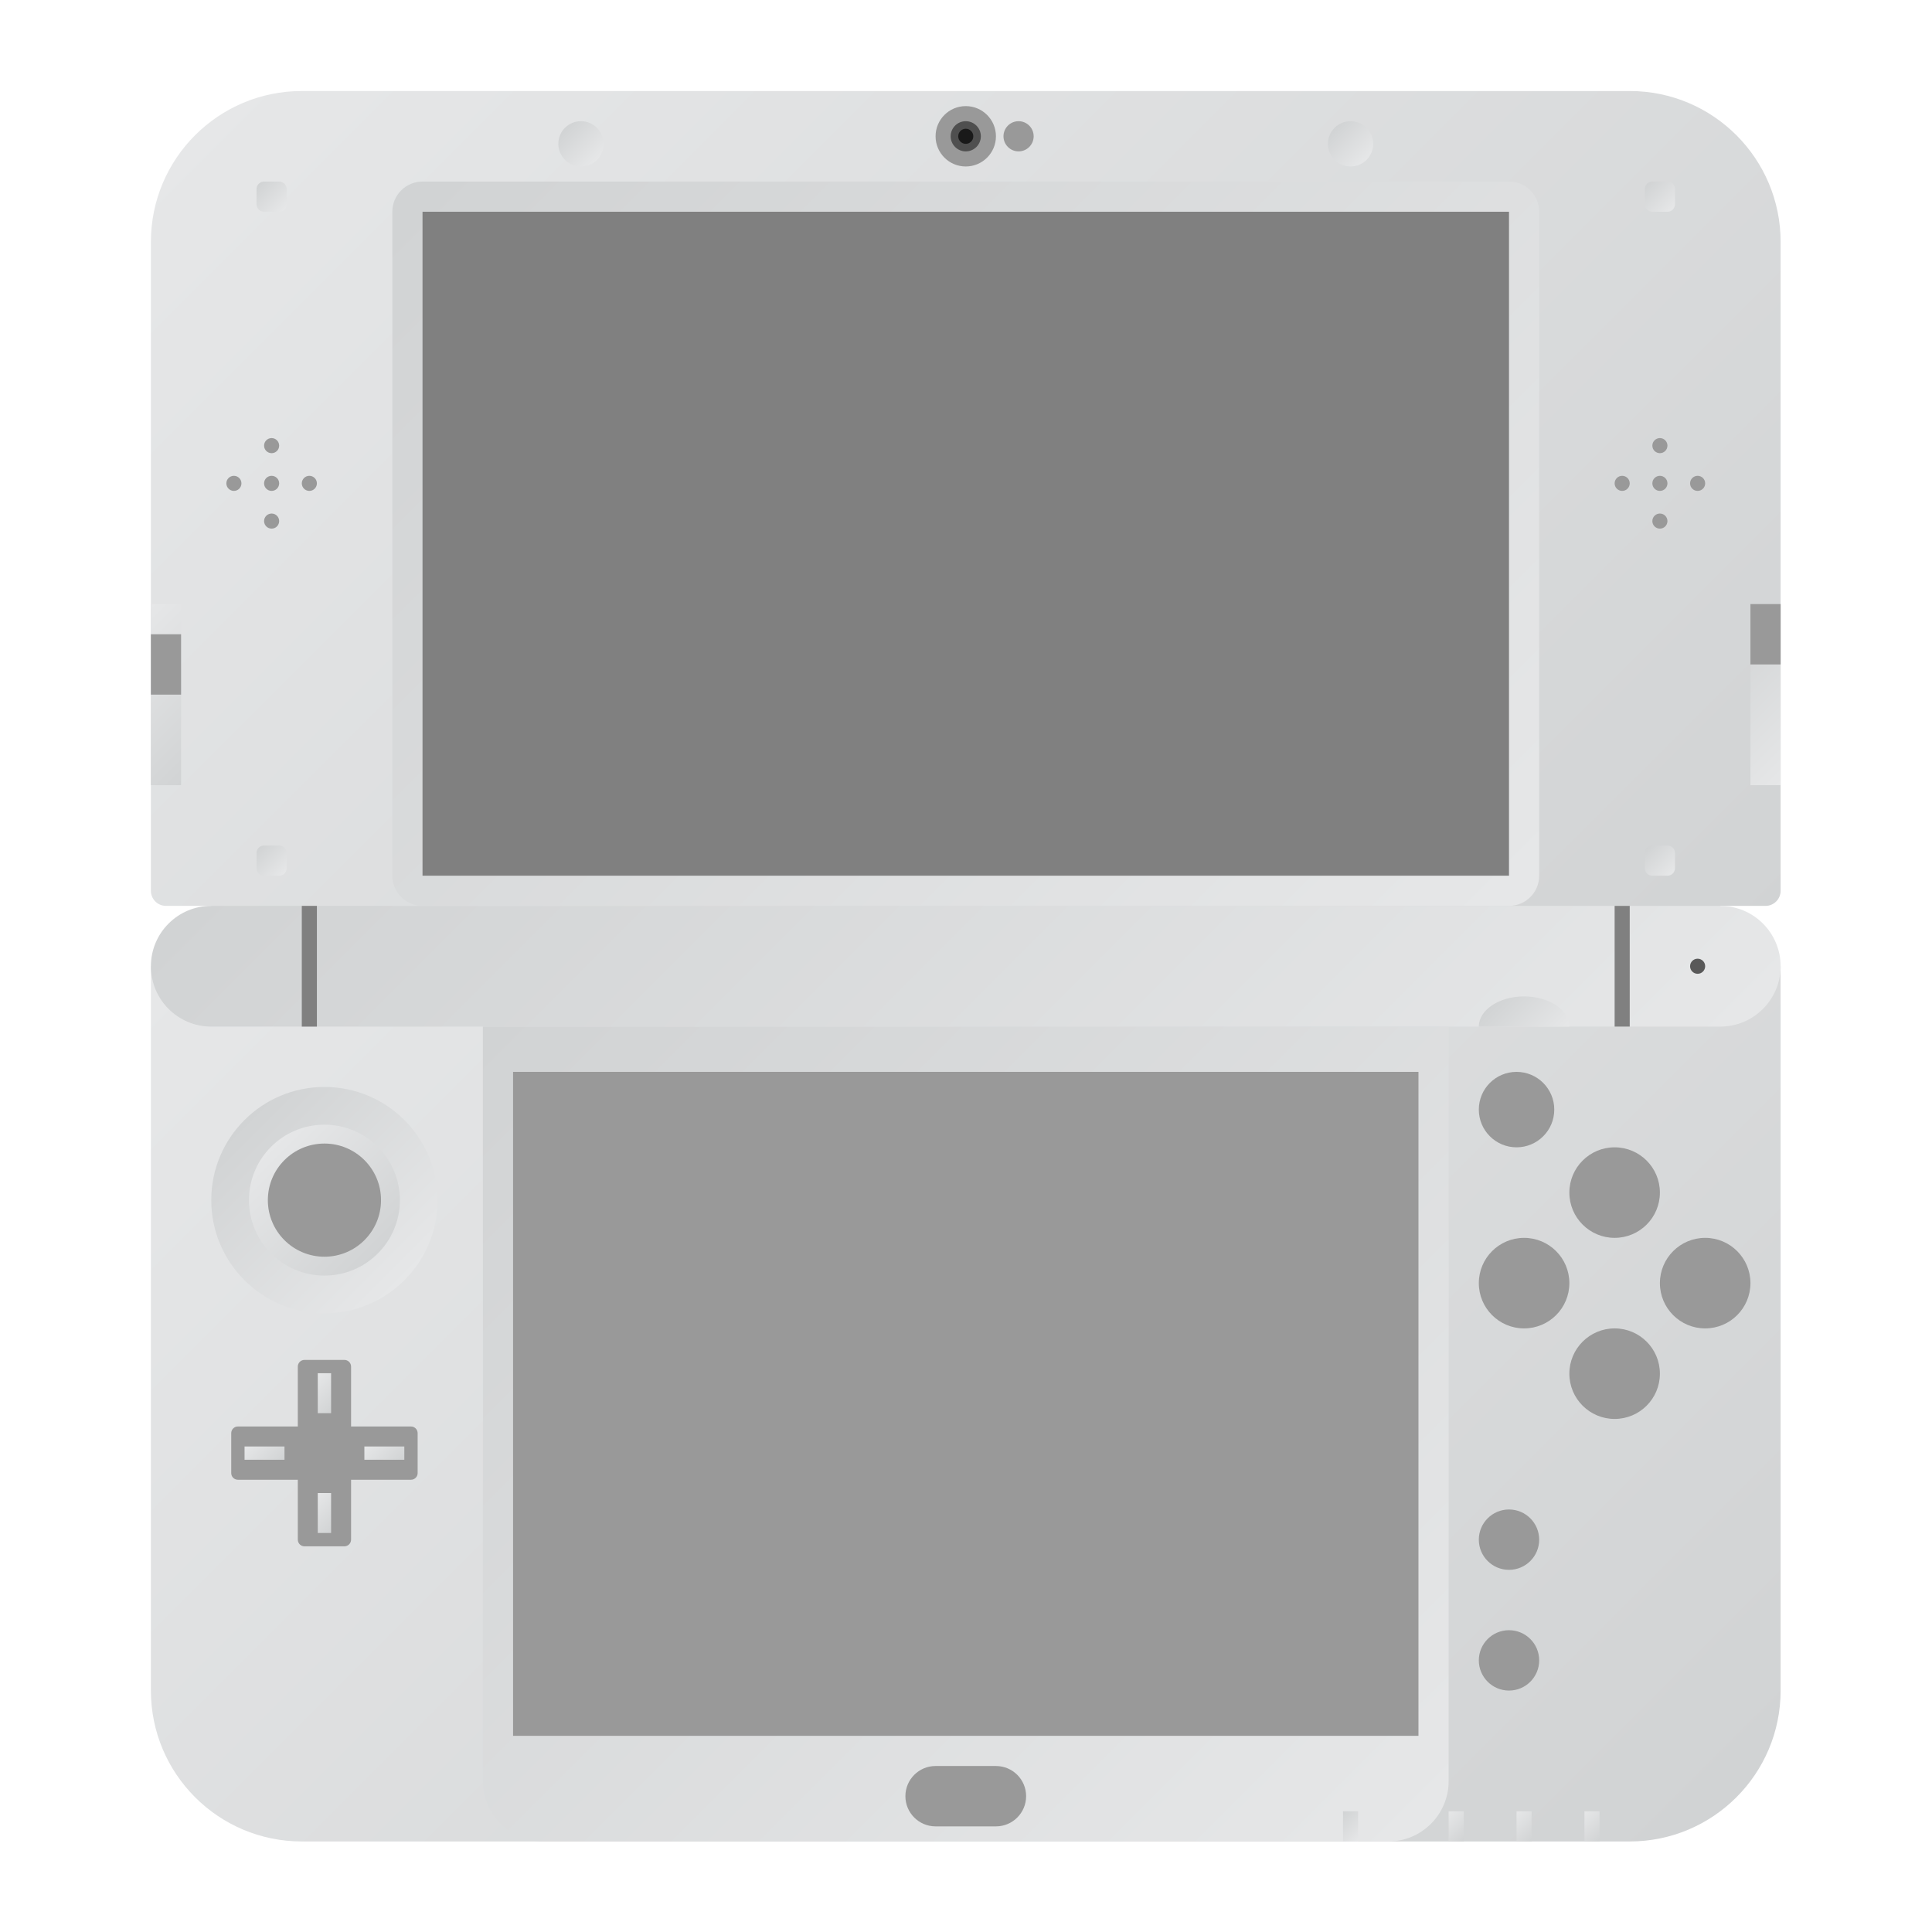 <?xml version="1.0" encoding="UTF-8" standalone="no"?>
<svg
   xmlns:dc="http://purl.org/dc/elements/1.1/"
   xmlns:cc="http://creativecommons.org/ns#"
   xmlns:rdf="http://www.w3.org/1999/02/22-rdf-syntax-ns#"
   xmlns:svg="http://www.w3.org/2000/svg"
   xmlns="http://www.w3.org/2000/svg"
   viewBox="0 0 341.333 341.333"
   height="256"
   width="256"
   xml:space="preserve"
   id="svg2"
   version="1.1"><defs
     id="defs6"><clipPath
       id="clipPath18"
       clipPathUnits="userSpaceOnUse"><path
         id="path16"
         d="m 40,244 c -11.046,0 -20,-8.954 -20,-20 v 0 -86 c 0,-1.105 0.895,-2 2,-2 v 0 h 6 v -8 h 200 v 8 h 6 c 1.104,0 2,0.895 2,2 v 0 86 c 0,11.046 -8.954,20 -20,20 v 0 z" /></clipPath><linearGradient
       id="linearGradient28"
       spreadMethod="pad"
       gradientTransform="matrix(156.142,-156.142,-156.142,-156.142,49.929,262.213)"
       gradientUnits="userSpaceOnUse"
       y2="0"
       x2="1"
       y1="0"
       x1="0"><stop
         id="stop24"
         offset="0"
         style="stop-opacity:1;stop-color:#e6e7e8" /><stop
         id="stop26"
         offset="1"
         style="stop-opacity:1;stop-color:#d1d3d4" /></linearGradient><clipPath
       id="clipPath38"
       clipPathUnits="userSpaceOnUse"><path
         id="path36"
         d="M 20,128 V 32 C 20,20.954 28.954,12 40,12 v 0 h 176 c 11.046,0 20,8.954 20,20 v 0 96 z" /></clipPath><linearGradient
       id="linearGradient48"
       spreadMethod="pad"
       gradientTransform="matrix(160.142,-160.142,-160.142,-160.142,47.929,155.929)"
       gradientUnits="userSpaceOnUse"
       y2="0"
       x2="1"
       y1="0"
       x1="0"><stop
         id="stop44"
         offset="0"
         style="stop-opacity:1;stop-color:#e6e7e8" /><stop
         id="stop46"
         offset="1"
         style="stop-opacity:1;stop-color:#d1d3d4" /></linearGradient><clipPath
       id="clipPath58"
       clipPathUnits="userSpaceOnUse"><path
         id="path56"
         d="m 28,136 c -4.418,0 -8,-3.581 -8,-8 v 0 c 0,-4.418 3.582,-8 8,-8 v 0 h 200 c 4.418,0 8,3.582 8,8 v 0 c 0,4.419 -3.582,8 -8,8 v 0 z" /></clipPath><linearGradient
       id="linearGradient68"
       spreadMethod="pad"
       gradientTransform="matrix(-111.314,111.314,111.314,111.314,183.657,72.343)"
       gradientUnits="userSpaceOnUse"
       y2="0"
       x2="1"
       y1="0"
       x1="0"><stop
         id="stop64"
         offset="0"
         style="stop-opacity:1;stop-color:#e6e7e8" /><stop
         id="stop66"
         offset="1"
         style="stop-opacity:1;stop-color:#d1d3d4" /></linearGradient><clipPath
       id="clipPath78"
       clipPathUnits="userSpaceOnUse"><path
         id="path76"
         d="m 35,232 c -0.553,0 -1,-0.448 -1,-1 v 0 -2 c 0,-0.552 0.447,-1 1,-1 v 0 h 2 c 0.553,0 1,0.448 1,1 v 0 2 c 0,0.552 -0.447,1 -1,1 v 0 z" /></clipPath><linearGradient
       id="linearGradient88"
       spreadMethod="pad"
       gradientTransform="matrix(-3.414,3.414,3.414,3.414,37.707,228.293)"
       gradientUnits="userSpaceOnUse"
       y2="0"
       x2="1"
       y1="0"
       x1="0"><stop
         id="stop84"
         offset="0"
         style="stop-opacity:1;stop-color:#e6e7e8" /><stop
         id="stop86"
         offset="1"
         style="stop-opacity:1;stop-color:#d1d3d4" /></linearGradient><clipPath
       id="clipPath98"
       clipPathUnits="userSpaceOnUse"><path
         id="path96"
         d="m 219,232 c -0.553,0 -1,-0.448 -1,-1 v 0 -2 c 0,-0.552 0.447,-1 1,-1 v 0 h 2 c 0.553,0 1,0.448 1,1 v 0 2 c 0,0.552 -0.447,1 -1,1 v 0 z" /></clipPath><linearGradient
       id="linearGradient108"
       spreadMethod="pad"
       gradientTransform="matrix(-3.414,3.414,3.414,3.414,221.707,228.293)"
       gradientUnits="userSpaceOnUse"
       y2="0"
       x2="1"
       y1="0"
       x1="0"><stop
         id="stop104"
         offset="0"
         style="stop-opacity:1;stop-color:#e6e7e8" /><stop
         id="stop106"
         offset="1"
         style="stop-opacity:1;stop-color:#d1d3d4" /></linearGradient><clipPath
       id="clipPath118"
       clipPathUnits="userSpaceOnUse"><path
         id="path116"
         d="m 35,144 c -0.553,0 -1,-0.448 -1,-1 v 0 -2 c 0,-0.552 0.447,-1 1,-1 v 0 h 2 c 0.553,0 1,0.448 1,1 v 0 2 c 0,0.552 -0.447,1 -1,1 v 0 z" /></clipPath><linearGradient
       id="linearGradient128"
       spreadMethod="pad"
       gradientTransform="matrix(-3.414,3.414,3.414,3.414,37.707,140.293)"
       gradientUnits="userSpaceOnUse"
       y2="0"
       x2="1"
       y1="0"
       x1="0"><stop
         id="stop124"
         offset="0"
         style="stop-opacity:1;stop-color:#e6e7e8" /><stop
         id="stop126"
         offset="1"
         style="stop-opacity:1;stop-color:#d1d3d4" /></linearGradient><clipPath
       id="clipPath138"
       clipPathUnits="userSpaceOnUse"><path
         id="path136"
         d="m 219,144 c -0.553,0 -1,-0.448 -1,-1 v 0 -2 c 0,-0.552 0.447,-1 1,-1 v 0 h 2 c 0.553,0 1,0.448 1,1 v 0 2 c 0,0.552 -0.447,1 -1,1 v 0 z" /></clipPath><linearGradient
       id="linearGradient148"
       spreadMethod="pad"
       gradientTransform="matrix(-3.414,3.414,3.414,3.414,221.707,140.293)"
       gradientUnits="userSpaceOnUse"
       y2="0"
       x2="1"
       y1="0"
       x1="0"><stop
         id="stop144"
         offset="0"
         style="stop-opacity:1;stop-color:#e6e7e8" /><stop
         id="stop146"
         offset="1"
         style="stop-opacity:1;stop-color:#d1d3d4" /></linearGradient><clipPath
       id="clipPath158"
       clipPathUnits="userSpaceOnUse"><path
         id="path156"
         d="M 0,256 H 256 V 0 H 0 Z" /></clipPath><clipPath
       id="clipPath182"
       clipPathUnits="userSpaceOnUse"><path
         id="path180"
         d="m 74,237 c 0,-1.656 1.344,-3 3,-3 v 0 c 1.656,0 3,1.344 3,3 v 0 c 0,1.657 -1.344,3 -3,3 v 0 c -1.656,0 -3,-1.343 -3,-3" /></clipPath><linearGradient
       id="linearGradient192"
       spreadMethod="pad"
       gradientTransform="matrix(-4.243,4.243,4.243,4.243,79.121,234.879)"
       gradientUnits="userSpaceOnUse"
       y2="0"
       x2="1"
       y1="0"
       x1="0"><stop
         id="stop188"
         offset="0"
         style="stop-opacity:1;stop-color:#e6e7e8" /><stop
         id="stop190"
         offset="1"
         style="stop-opacity:1;stop-color:#d1d3d4" /></linearGradient><clipPath
       id="clipPath202"
       clipPathUnits="userSpaceOnUse"><path
         id="path200"
         d="m 176,237 c 0,-1.656 1.343,-3 3,-3 v 0 c 1.657,0 3,1.344 3,3 v 0 c 0,1.657 -1.343,3 -3,3 v 0 c -1.657,0 -3,-1.343 -3,-3" /></clipPath><linearGradient
       id="linearGradient212"
       spreadMethod="pad"
       gradientTransform="matrix(-4.243,4.243,4.243,4.243,181.121,234.879)"
       gradientUnits="userSpaceOnUse"
       y2="0"
       x2="1"
       y1="0"
       x1="0"><stop
         id="stop208"
         offset="0"
         style="stop-opacity:1;stop-color:#e6e7e8" /><stop
         id="stop210"
         offset="1"
         style="stop-opacity:1;stop-color:#d1d3d4" /></linearGradient><clipPath
       id="clipPath222"
       clipPathUnits="userSpaceOnUse"><path
         id="path220"
         d="m 56,232 c -2.209,0 -4,-1.791 -4,-4 v 0 -88 c 0,-2.209 1.791,-4 4,-4 v 0 h 144 c 2.209,0 4,1.791 4,4 v 0 88 c 0,2.209 -1.791,4 -4,4 v 0 z" /></clipPath><linearGradient
       id="linearGradient232"
       spreadMethod="pad"
       gradientTransform="matrix(-121.657,121.657,121.657,121.657,188.828,123.172)"
       gradientUnits="userSpaceOnUse"
       y2="0"
       x2="1"
       y1="0"
       x1="0"><stop
         id="stop228"
         offset="0"
         style="stop-opacity:1;stop-color:#e6e7e8" /><stop
         id="stop230"
         offset="1"
         style="stop-opacity:1;stop-color:#d1d3d4" /></linearGradient><clipPath
       id="clipPath242"
       clipPathUnits="userSpaceOnUse"><path
         id="path240"
         d="M 0,256 H 256 V 0 H 0 Z" /></clipPath><clipPath
       id="clipPath260"
       clipPathUnits="userSpaceOnUse"><path
         id="path258"
         d="m 20,152 h 4.001 v 24 H 20 Z" /></clipPath><linearGradient
       id="linearGradient270"
       spreadMethod="pad"
       gradientTransform="matrix(14,-14,-14,-14,15,171)"
       gradientUnits="userSpaceOnUse"
       y2="0"
       x2="1"
       y1="0"
       x1="0"><stop
         id="stop266"
         offset="0"
         style="stop-opacity:1;stop-color:#e6e7e8" /><stop
         id="stop268"
         offset="1"
         style="stop-opacity:1;stop-color:#d1d3d4" /></linearGradient><clipPath
       id="clipPath280"
       clipPathUnits="userSpaceOnUse"><path
         id="path278"
         d="M 0,256 H 256 V 0 H 0 Z" /></clipPath><clipPath
       id="clipPath290"
       clipPathUnits="userSpaceOnUse"><path
         id="path288"
         d="m 232,152 h 4 v 24 h -4 z" /></clipPath><linearGradient
       id="linearGradient300"
       spreadMethod="pad"
       gradientTransform="matrix(-14,14,14,14,241,157)"
       gradientUnits="userSpaceOnUse"
       y2="0"
       x2="1"
       y1="0"
       x1="0"><stop
         id="stop296"
         offset="0"
         style="stop-opacity:1;stop-color:#e6e7e8" /><stop
         id="stop298"
         offset="1"
         style="stop-opacity:1;stop-color:#d1d3d4" /></linearGradient><clipPath
       id="clipPath310"
       clipPathUnits="userSpaceOnUse"><path
         id="path308"
         d="M 0,256 H 256 V 0 H 0 Z" /></clipPath><clipPath
       id="clipPath324"
       clipPathUnits="userSpaceOnUse"><path
         id="path322"
         d="m 196,120 h 12 c 0,2.209 -2.687,4 -6,4 v 0 c -3.313,0 -6,-1.791 -6,-4" /></clipPath><linearGradient
       id="linearGradient334"
       spreadMethod="pad"
       gradientTransform="matrix(-6.606,6.606,6.606,6.606,205.303,117.303)"
       gradientUnits="userSpaceOnUse"
       y2="0"
       x2="1"
       y1="0"
       x1="0"><stop
         id="stop330"
         offset="0"
         style="stop-opacity:1;stop-color:#e6e7e8" /><stop
         id="stop332"
         offset="1"
         style="stop-opacity:1;stop-color:#d1d3d4" /></linearGradient><clipPath
       id="clipPath344"
       clipPathUnits="userSpaceOnUse"><path
         id="path342"
         d="M 0,256 H 256 V 0 H 0 Z" /></clipPath><clipPath
       id="clipPath356"
       clipPathUnits="userSpaceOnUse"><path
         id="path354"
         d="m 28,97 c 0,-8.284 6.716,-15 15,-15 v 0 c 8.284,0 15,6.716 15,15 v 0 c 0,8.284 -6.716,15 -15,15 v 0 c -8.284,0 -15,-6.716 -15,-15" /></clipPath><linearGradient
       id="linearGradient366"
       spreadMethod="pad"
       gradientTransform="matrix(-21.213,21.213,21.213,21.213,53.607,86.393)"
       gradientUnits="userSpaceOnUse"
       y2="0"
       x2="1"
       y1="0"
       x1="0"><stop
         id="stop362"
         offset="0"
         style="stop-opacity:1;stop-color:#e6e7e8" /><stop
         id="stop364"
         offset="1"
         style="stop-opacity:1;stop-color:#d1d3d4" /></linearGradient><clipPath
       id="clipPath376"
       clipPathUnits="userSpaceOnUse"><path
         id="path374"
         d="m 33,97 c 0,-5.522 4.477,-10 10,-10 v 0 c 5.523,0 10,4.478 10,10 v 0 c 0,5.523 -4.477,10 -10,10 v 0 c -5.523,0 -10,-4.477 -10,-10" /></clipPath><linearGradient
       id="linearGradient386"
       spreadMethod="pad"
       gradientTransform="matrix(14.142,-14.142,-14.142,-14.142,35.929,104.071)"
       gradientUnits="userSpaceOnUse"
       y2="0"
       x2="1"
       y1="0"
       x1="0"><stop
         id="stop382"
         offset="0"
         style="stop-opacity:1;stop-color:#e6e7e8" /><stop
         id="stop384"
         offset="1"
         style="stop-opacity:1;stop-color:#d1d3d4" /></linearGradient><clipPath
       id="clipPath396"
       clipPathUnits="userSpaceOnUse"><path
         id="path394"
         d="M 0,256 H 256 V 0 H 0 Z" /></clipPath><clipPath
       id="clipPath408"
       clipPathUnits="userSpaceOnUse"><path
         id="path406"
         d="m 192,12 h 2.001 v 4.001 H 192 Z" /></clipPath><linearGradient
       id="linearGradient418"
       spreadMethod="pad"
       gradientTransform="matrix(3,-3,-3,-3,191.5,15.5)"
       gradientUnits="userSpaceOnUse"
       y2="0"
       x2="1"
       y1="0"
       x1="0"><stop
         id="stop414"
         offset="0"
         style="stop-opacity:1;stop-color:#e6e7e8" /><stop
         id="stop416"
         offset="1"
         style="stop-opacity:1;stop-color:#d1d3d4" /></linearGradient><clipPath
       id="clipPath428"
       clipPathUnits="userSpaceOnUse"><path
         id="path426"
         d="M 0,256 H 256 V 0 H 0 Z" /></clipPath><clipPath
       id="clipPath440"
       clipPathUnits="userSpaceOnUse"><path
         id="path438"
         d="M 64,120 V 20 c 0,-4.418 3.582,-8 8,-8 v 0 h 112 c 4.418,0 8,3.582 8,8 v 0 100 z" /></clipPath><linearGradient
       id="linearGradient450"
       spreadMethod="pad"
       gradientTransform="matrix(-115.657,115.657,115.657,115.657,185.828,10.515)"
       gradientUnits="userSpaceOnUse"
       y2="0"
       x2="1"
       y1="0"
       x1="0"><stop
         id="stop446"
         offset="0"
         style="stop-opacity:1;stop-color:#e6e7e8" /><stop
         id="stop448"
         offset="1"
         style="stop-opacity:1;stop-color:#d1d3d4" /></linearGradient><clipPath
       id="clipPath460"
       clipPathUnits="userSpaceOnUse"><path
         id="path458"
         d="m 42.117,68.764 h 1.765 v 5.294 h -1.765 z" /></clipPath><linearGradient
       id="linearGradient470"
       spreadMethod="pad"
       gradientTransform="matrix(3.529,-3.529,-3.529,-3.529,41.235,73.176)"
       gradientUnits="userSpaceOnUse"
       y2="0"
       x2="1"
       y1="0"
       x1="0"><stop
         id="stop466"
         offset="0"
         style="stop-opacity:1;stop-color:#e6e7e8" /><stop
         id="stop468"
         offset="1"
         style="stop-opacity:1;stop-color:#d1d3d4" /></linearGradient><clipPath
       id="clipPath480"
       clipPathUnits="userSpaceOnUse"><path
         id="path478"
         d="m 42.117,52.883 h 1.765 v 5.294 h -1.765 z" /></clipPath><linearGradient
       id="linearGradient490"
       spreadMethod="pad"
       gradientTransform="matrix(3.529,-3.529,-3.529,-3.529,41.235,57.294)"
       gradientUnits="userSpaceOnUse"
       y2="0"
       x2="1"
       y1="0"
       x1="0"><stop
         id="stop486"
         offset="0"
         style="stop-opacity:1;stop-color:#e6e7e8" /><stop
         id="stop488"
         offset="1"
         style="stop-opacity:1;stop-color:#d1d3d4" /></linearGradient><clipPath
       id="clipPath500"
       clipPathUnits="userSpaceOnUse"><path
         id="path498"
         d="m 48.294,62.588 h 5.295 v 1.765 h -5.295 z" /></clipPath><linearGradient
       id="linearGradient510"
       spreadMethod="pad"
       gradientTransform="matrix(3.529,-3.529,-3.529,-3.529,49.176,65.235)"
       gradientUnits="userSpaceOnUse"
       y2="0"
       x2="1"
       y1="0"
       x1="0"><stop
         id="stop506"
         offset="0"
         style="stop-opacity:1;stop-color:#e6e7e8" /><stop
         id="stop508"
         offset="1"
         style="stop-opacity:1;stop-color:#d1d3d4" /></linearGradient><clipPath
       id="clipPath520"
       clipPathUnits="userSpaceOnUse"><path
         id="path518"
         d="m 32.412,62.588 h 5.295 v 1.765 h -5.295 z" /></clipPath><linearGradient
       id="linearGradient530"
       spreadMethod="pad"
       gradientTransform="matrix(3.529,-3.529,-3.529,-3.529,33.294,65.235)"
       gradientUnits="userSpaceOnUse"
       y2="0"
       x2="1"
       y1="0"
       x1="0"><stop
         id="stop526"
         offset="0"
         style="stop-opacity:1;stop-color:#e6e7e8" /><stop
         id="stop528"
         offset="1"
         style="stop-opacity:1;stop-color:#d1d3d4" /></linearGradient><clipPath
       id="clipPath540"
       clipPathUnits="userSpaceOnUse"><path
         id="path538"
         d="M 0,256 H 256 V 0 H 0 Z" /></clipPath><clipPath
       id="clipPath554"
       clipPathUnits="userSpaceOnUse"><path
         id="path552"
         d="m 178,12 h 2 v 4.001 h -2 z" /></clipPath><linearGradient
       id="linearGradient564"
       spreadMethod="pad"
       gradientTransform="matrix(-3,3,3,3,180.5,12.5)"
       gradientUnits="userSpaceOnUse"
       y2="0"
       x2="1"
       y1="0"
       x1="0"><stop
         id="stop560"
         offset="0"
         style="stop-opacity:1;stop-color:#e6e7e8" /><stop
         id="stop562"
         offset="1"
         style="stop-opacity:1;stop-color:#d1d3d4" /></linearGradient><clipPath
       id="clipPath574"
       clipPathUnits="userSpaceOnUse"><path
         id="path572"
         d="m 201,12 h 2.001 v 4.001 H 201 Z" /></clipPath><linearGradient
       id="linearGradient584"
       spreadMethod="pad"
       gradientTransform="matrix(3,-3,-3,-3,200.5,15.5)"
       gradientUnits="userSpaceOnUse"
       y2="0"
       x2="1"
       y1="0"
       x1="0"><stop
         id="stop580"
         offset="0"
         style="stop-opacity:1;stop-color:#e6e7e8" /><stop
         id="stop582"
         offset="1"
         style="stop-opacity:1;stop-color:#d1d3d4" /></linearGradient><clipPath
       id="clipPath594"
       clipPathUnits="userSpaceOnUse"><path
         id="path592"
         d="m 210,12 h 2.001 v 4.001 H 210 Z" /></clipPath><linearGradient
       id="linearGradient604"
       spreadMethod="pad"
       gradientTransform="matrix(3,-3,-3,-3,209.5,15.5)"
       gradientUnits="userSpaceOnUse"
       y2="0"
       x2="1"
       y1="0"
       x1="0"><stop
         id="stop600"
         offset="0"
         style="stop-opacity:1;stop-color:#e6e7e8" /><stop
         id="stop602"
         offset="1"
         style="stop-opacity:1;stop-color:#d1d3d4" /></linearGradient><clipPath
       id="clipPath614"
       clipPathUnits="userSpaceOnUse"><path
         id="path612"
         d="M 0,256 H 256 V 0 H 0 Z" /></clipPath></defs><g
     transform="matrix(1.333,0,0,-1.333,0,341.333)"
     id="g10"><g
       id="g12"><g
         clip-path="url(#clipPath18)"
         id="g14"><g
           id="g20"><g
             id="g22"><path
               id="path30"
               style="fill:url(#linearGradient28);stroke:none"
               d="m 40,244 c -11.046,0 -20,-8.954 -20,-20 v 0 -86 c 0,-1.105 0.895,-2 2,-2 v 0 h 6 v -8 h 200 v 8 h 6 c 1.104,0 2,0.895 2,2 v 0 86 c 0,11.046 -8.954,20 -20,20 v 0 z" /></g></g></g></g><g
       id="g32"><g
         clip-path="url(#clipPath38)"
         id="g34"><g
           id="g40"><g
             id="g42"><path
               id="path50"
               style="fill:url(#linearGradient48);stroke:none"
               d="M 20,128 V 32 C 20,20.954 28.954,12 40,12 v 0 h 176 c 11.046,0 20,8.954 20,20 v 0 96 z" /></g></g></g></g><g
       id="g52"><g
         clip-path="url(#clipPath58)"
         id="g54"><g
           id="g60"><g
             id="g62"><path
               id="path70"
               style="fill:url(#linearGradient68);stroke:none"
               d="m 28,136 c -4.418,0 -8,-3.581 -8,-8 v 0 c 0,-4.418 3.582,-8 8,-8 v 0 h 200 c 4.418,0 8,3.582 8,8 v 0 c 0,4.419 -3.582,8 -8,8 v 0 z" /></g></g></g></g><g
       id="g72"><g
         clip-path="url(#clipPath78)"
         id="g74"><g
           id="g80"><g
             id="g82"><path
               id="path90"
               style="fill:url(#linearGradient88);stroke:none"
               d="m 35,232 c -0.553,0 -1,-0.448 -1,-1 v 0 -2 c 0,-0.552 0.447,-1 1,-1 v 0 h 2 c 0.553,0 1,0.448 1,1 v 0 2 c 0,0.552 -0.447,1 -1,1 v 0 z" /></g></g></g></g><g
       id="g92"><g
         clip-path="url(#clipPath98)"
         id="g94"><g
           id="g100"><g
             id="g102"><path
               id="path110"
               style="fill:url(#linearGradient108);stroke:none"
               d="m 219,232 c -0.553,0 -1,-0.448 -1,-1 v 0 -2 c 0,-0.552 0.447,-1 1,-1 v 0 h 2 c 0.553,0 1,0.448 1,1 v 0 2 c 0,0.552 -0.447,1 -1,1 v 0 z" /></g></g></g></g><g
       id="g112"><g
         clip-path="url(#clipPath118)"
         id="g114"><g
           id="g120"><g
             id="g122"><path
               id="path130"
               style="fill:url(#linearGradient128);stroke:none"
               d="m 35,144 c -0.553,0 -1,-0.448 -1,-1 v 0 -2 c 0,-0.552 0.447,-1 1,-1 v 0 h 2 c 0.553,0 1,0.448 1,1 v 0 2 c 0,0.552 -0.447,1 -1,1 v 0 z" /></g></g></g></g><g
       id="g132"><g
         clip-path="url(#clipPath138)"
         id="g134"><g
           id="g140"><g
             id="g142"><path
               id="path150"
               style="fill:url(#linearGradient148);stroke:none"
               d="m 219,144 c -0.553,0 -1,-0.448 -1,-1 v 0 -2 c 0,-0.552 0.447,-1 1,-1 v 0 h 2 c 0.553,0 1,0.448 1,1 v 0 2 c 0,0.552 -0.447,1 -1,1 v 0 z" /></g></g></g></g><g
       id="g152"><g
         clip-path="url(#clipPath158)"
         id="g154"><g
           transform="translate(132,238)"
           id="g160"><path
             id="path162"
             style="fill:#999999;fill-opacity:1;fill-rule:nonzero;stroke:none"
             d="m 0,0 c 0,-2.209 -1.791,-4 -4,-4 -2.209,0 -4,1.791 -4,4 0,2.209 1.791,4 4,4 2.209,0 4,-1.791 4,-4" /></g><g
           transform="translate(126,238)"
           id="g164"><path
             id="path166"
             style="fill:#4f4f4f;fill-opacity:1;fill-rule:nonzero;stroke:none"
             d="M 0,0 C 0,1.104 0.896,2 2,2 3.104,2 4,1.104 4,0 4,-1.104 3.104,-2 2,-2 0.896,-2 0,-1.104 0,0" /></g><g
           transform="translate(129,238)"
           id="g168"><path
             id="path170"
             style="fill:#191919;fill-opacity:1;fill-rule:nonzero;stroke:none"
             d="m 0,0 c 0,-0.552 -0.448,-1 -1,-1 -0.552,0 -1,0.448 -1,1 0,0.552 0.448,1 1,1 0.552,0 1,-0.448 1,-1" /></g><g
           transform="translate(133,238)"
           id="g172"><path
             id="path174"
             style="fill:#999999;fill-opacity:1;fill-rule:nonzero;stroke:none"
             d="M 0,0 C 0,-1.104 0.896,-2 2,-2 3.104,-2 4,-1.104 4,0 4,1.104 3.104,2 2,2 0.896,2 0,1.104 0,0" /></g></g></g><g
       id="g176"><g
         clip-path="url(#clipPath182)"
         id="g178"><g
           id="g184"><g
             id="g186"><path
               id="path194"
               style="fill:url(#linearGradient192);stroke:none"
               d="m 74,237 c 0,-1.656 1.344,-3 3,-3 v 0 c 1.656,0 3,1.344 3,3 v 0 c 0,1.657 -1.344,3 -3,3 v 0 c -1.656,0 -3,-1.343 -3,-3" /></g></g></g></g><g
       id="g196"><g
         clip-path="url(#clipPath202)"
         id="g198"><g
           id="g204"><g
             id="g206"><path
               id="path214"
               style="fill:url(#linearGradient212);stroke:none"
               d="m 176,237 c 0,-1.656 1.343,-3 3,-3 v 0 c 1.657,0 3,1.344 3,3 v 0 c 0,1.657 -1.343,3 -3,3 v 0 c -1.657,0 -3,-1.343 -3,-3" /></g></g></g></g><g
       id="g216"><g
         clip-path="url(#clipPath222)"
         id="g218"><g
           id="g224"><g
             id="g226"><path
               id="path234"
               style="fill:url(#linearGradient232);stroke:none"
               d="m 56,232 c -2.209,0 -4,-1.791 -4,-4 v 0 -88 c 0,-2.209 1.791,-4 4,-4 v 0 h 144 c 2.209,0 4,1.791 4,4 v 0 88 c 0,2.209 -1.791,4 -4,4 v 0 z" /></g></g></g></g><g
       id="g236"><g
         clip-path="url(#clipPath242)"
         id="g238"><path
           id="path244"
           style="fill:#808080;fill-opacity:1;fill-rule:nonzero;stroke:none"
           d="M 200,140 H 56 v 88 h 144 z" /><g
           transform="translate(37,187)"
           id="g246"><path
             id="path248"
             style="fill:#999999;fill-opacity:1;fill-rule:nonzero;stroke:none"
             d="m 0,0 c 0,0.552 -0.448,1 -1,1 -0.552,0 -1,-0.448 -1,-1 0,-0.552 0.448,-1 1,-1 0.552,0 1,0.448 1,1 m 0,10 c 0,0.552 -0.448,1 -1,1 -0.552,0 -1,-0.448 -1,-1 0,-0.552 0.448,-1 1,-1 0.552,0 1,0.448 1,1 M 4,6 C 3.448,6 3,5.552 3,5 3,4.448 3.448,4 4,4 4.552,4 5,4.448 5,5 5,5.552 4.552,6 4,6 M -6,6 c -0.552,0 -1,-0.448 -1,-1 0,-0.552 0.448,-1 1,-1 0.552,0 1,0.448 1,1 0,0.552 -0.448,1 -1,1 M 0,5 C 0,4.448 -0.448,4 -1,4 c -0.552,0 -1,0.448 -1,1 0,0.552 0.448,1 1,1 0.552,0 1,-0.448 1,-1" /></g><g
           transform="translate(221,187)"
           id="g250"><path
             id="path252"
             style="fill:#999999;fill-opacity:1;fill-rule:nonzero;stroke:none"
             d="m 0,0 c 0,0.552 -0.447,1 -1,1 -0.553,0 -1,-0.448 -1,-1 0,-0.552 0.447,-1 1,-1 0.553,0 1,0.448 1,1 m 0,10 c 0,0.552 -0.447,1 -1,1 -0.553,0 -1,-0.448 -1,-1 0,-0.552 0.447,-1 1,-1 0.553,0 1,0.448 1,1 M 4,6 C 3.447,6 3,5.552 3,5 3,4.448 3.447,4 4,4 4.553,4 5,4.448 5,5 5,5.552 4.553,6 4,6 M -6,6 c -0.553,0 -1,-0.448 -1,-1 0,-0.552 0.447,-1 1,-1 0.553,0 1,0.448 1,1 0,0.552 -0.447,1 -1,1 M 0,5 C 0,4.448 -0.447,4 -1,4 c -0.553,0 -1,0.448 -1,1 0,0.552 0.447,1 1,1 0.553,0 1,-0.448 1,-1" /></g></g></g><g
       id="g254"><g
         clip-path="url(#clipPath260)"
         id="g256"><g
           id="g262"><g
             id="g264"><path
               id="path272"
               style="fill:url(#linearGradient270);stroke:none"
               d="m 20,152 h 4.001 v 24 H 20 Z" /></g></g></g></g><g
       id="g274"><g
         clip-path="url(#clipPath280)"
         id="g276"><path
           id="path282"
           style="fill:#999999;fill-opacity:1;fill-rule:nonzero;stroke:none"
           d="m 24,164 h -4 v 8 h 4 z" /></g></g><g
       id="g284"><g
         clip-path="url(#clipPath290)"
         id="g286"><g
           id="g292"><g
             id="g294"><path
               id="path302"
               style="fill:url(#linearGradient300);stroke:none"
               d="m 232,152 h 4 v 24 h -4 z" /></g></g></g></g><g
       id="g304"><g
         clip-path="url(#clipPath310)"
         id="g306"><path
           id="path312"
           style="fill:#999999;fill-opacity:1;fill-rule:nonzero;stroke:none"
           d="m 236,168 h -4 v 8 h 4 z" /><path
           id="path314"
           style="fill:#808080;fill-opacity:1;fill-rule:nonzero;stroke:none"
           d="m 42,120 h -2 v 16 h 2 z" /><path
           id="path316"
           style="fill:#808080;fill-opacity:1;fill-rule:nonzero;stroke:none"
           d="m 216,120 h -2 v 16 h 2 z" /></g></g><g
       id="g318"><g
         clip-path="url(#clipPath324)"
         id="g320"><g
           id="g326"><g
             id="g328"><path
               id="path336"
               style="fill:url(#linearGradient334);stroke:none"
               d="m 196,120 h 12 c 0,2.209 -2.687,4 -6,4 v 0 c -3.313,0 -6,-1.791 -6,-4" /></g></g></g></g><g
       id="g338"><g
         clip-path="url(#clipPath344)"
         id="g340"><g
           transform="translate(226,128)"
           id="g346"><path
             id="path348"
             style="fill:#595959;fill-opacity:1;fill-rule:nonzero;stroke:none"
             d="m 0,0 c 0,0.552 -0.447,1 -1,1 -0.553,0 -1,-0.448 -1,-1 0,-0.552 0.447,-1 1,-1 0.553,0 1,0.448 1,1" /></g></g></g><g
       id="g350"><g
         clip-path="url(#clipPath356)"
         id="g352"><g
           id="g358"><g
             id="g360"><path
               id="path368"
               style="fill:url(#linearGradient366);stroke:none"
               d="m 28,97 c 0,-8.284 6.716,-15 15,-15 v 0 c 8.284,0 15,6.716 15,15 v 0 c 0,8.284 -6.716,15 -15,15 v 0 c -8.284,0 -15,-6.716 -15,-15" /></g></g></g></g><g
       id="g370"><g
         clip-path="url(#clipPath376)"
         id="g372"><g
           id="g378"><g
             id="g380"><path
               id="path388"
               style="fill:url(#linearGradient386);stroke:none"
               d="m 33,97 c 0,-5.522 4.477,-10 10,-10 v 0 c 5.523,0 10,4.478 10,10 v 0 c 0,5.523 -4.477,10 -10,10 v 0 c -5.523,0 -10,-4.477 -10,-10" /></g></g></g></g><g
       id="g390"><g
         clip-path="url(#clipPath396)"
         id="g392"><g
           transform="translate(50.5,97)"
           id="g398"><path
             id="path400"
             style="fill:#999999;fill-opacity:1;fill-rule:nonzero;stroke:none"
             d="m 0,0 c 0,-4.143 -3.358,-7.5 -7.5,-7.5 -4.142,0 -7.5,3.357 -7.5,7.5 0,4.143 3.358,7.5 7.5,7.5 C -3.358,7.5 0,4.143 0,0" /></g></g></g><g
       id="g402"><g
         clip-path="url(#clipPath408)"
         id="g404"><g
           id="g410"><g
             id="g412"><path
               id="path420"
               style="fill:url(#linearGradient418);stroke:none"
               d="m 192,12 h 2.001 v 4.001 H 192 Z" /></g></g></g></g><g
       id="g422"><g
         clip-path="url(#clipPath428)"
         id="g424"><g
           transform="translate(54.471,67)"
           id="g430"><path
             id="path432"
             style="fill:#999999;fill-opacity:1;fill-rule:nonzero;stroke:none"
             d="m 0,0 h -7.941 v 7.941 c 0,0.488 -0.395,0.882 -0.883,0.882 h -5.294 C -14.605,8.823 -15,8.429 -15,7.941 V 0 h -7.941 c -0.488,0 -0.883,-0.396 -0.883,-0.883 v -5.294 c 0,-0.487 0.395,-0.882 0.883,-0.882 H -15 V -15 c 0,-0.487 0.395,-0.883 0.882,-0.883 h 5.294 c 0.488,0 0.883,0.396 0.883,0.883 v 7.941 H 0 c 0.487,0 0.882,0.395 0.882,0.882 v 5.294 C 0.882,-0.396 0.487,0 0,0" /></g></g></g><g
       id="g434"><g
         clip-path="url(#clipPath440)"
         id="g436"><g
           id="g442"><g
             id="g444"><path
               id="path452"
               style="fill:url(#linearGradient450);stroke:none"
               d="M 64,120 V 20 c 0,-4.418 3.582,-8 8,-8 v 0 h 112 c 4.418,0 8,3.582 8,8 v 0 100 z" /></g></g></g></g><g
       id="g454"><g
         clip-path="url(#clipPath460)"
         id="g456"><g
           id="g462"><g
             id="g464"><path
               id="path472"
               style="fill:url(#linearGradient470);stroke:none"
               d="m 42.117,68.764 h 1.765 v 5.294 h -1.765 z" /></g></g></g></g><g
       id="g474"><g
         clip-path="url(#clipPath480)"
         id="g476"><g
           id="g482"><g
             id="g484"><path
               id="path492"
               style="fill:url(#linearGradient490);stroke:none"
               d="m 42.117,52.883 h 1.765 v 5.294 h -1.765 z" /></g></g></g></g><g
       id="g494"><g
         clip-path="url(#clipPath500)"
         id="g496"><g
           id="g502"><g
             id="g504"><path
               id="path512"
               style="fill:url(#linearGradient510);stroke:none"
               d="m 48.294,62.588 h 5.295 v 1.765 h -5.295 z" /></g></g></g></g><g
       id="g514"><g
         clip-path="url(#clipPath520)"
         id="g516"><g
           id="g522"><g
             id="g524"><path
               id="path532"
               style="fill:url(#linearGradient530);stroke:none"
               d="m 32.412,62.588 h 5.295 v 1.765 h -5.295 z" /></g></g></g></g><g
       id="g534"><g
         clip-path="url(#clipPath540)"
         id="g536"><path
           id="path542"
           style="fill:#999999;fill-opacity:1;fill-rule:nonzero;stroke:none"
           d="M 188,114 H 68 V 26 h 120 z" /><g
           transform="translate(132,14)"
           id="g544"><path
             id="path546"
             style="fill:#999999;fill-opacity:1;fill-rule:nonzero;stroke:none"
             d="m 0,0 h -8 c -2.209,0 -4,1.791 -4,4 0,2.209 1.791,4 4,4 H 0 C 2.209,8 4,6.209 4,4 4,1.791 2.209,0 0,0" /></g></g></g><g
       id="g548"><g
         clip-path="url(#clipPath554)"
         id="g550"><g
           id="g556"><g
             id="g558"><path
               id="path566"
               style="fill:url(#linearGradient564);stroke:none"
               d="m 178,12 h 2 v 4.001 h -2 z" /></g></g></g></g><g
       id="g568"><g
         clip-path="url(#clipPath574)"
         id="g570"><g
           id="g576"><g
             id="g578"><path
               id="path586"
               style="fill:url(#linearGradient584);stroke:none"
               d="m 201,12 h 2.001 v 4.001 H 201 Z" /></g></g></g></g><g
       id="g588"><g
         clip-path="url(#clipPath594)"
         id="g590"><g
           id="g596"><g
             id="g598"><path
               id="path606"
               style="fill:url(#linearGradient604);stroke:none"
               d="m 210,12 h 2.001 v 4.001 H 210 Z" /></g></g></g></g><g
       id="g608"><g
         clip-path="url(#clipPath614)"
         id="g610"><g
           transform="translate(196,36)"
           id="g616"><path
             id="path618"
             style="fill:#999999;fill-opacity:1;fill-rule:nonzero;stroke:none"
             d="M 0,0 C 0,-2.209 1.791,-4 4,-4 6.209,-4 8,-2.209 8,0 8,2.209 6.209,4 4,4 1.791,4 0,2.209 0,0" /></g><g
           transform="translate(196,52)"
           id="g620"><path
             id="path622"
             style="fill:#999999;fill-opacity:1;fill-rule:nonzero;stroke:none"
             d="M 0,0 C 0,-2.209 1.791,-4 4,-4 6.209,-4 8,-2.209 8,0 8,2.209 6.209,4 4,4 1.791,4 0,2.209 0,0" /></g><g
           transform="translate(206,109)"
           id="g624"><path
             id="path626"
             style="fill:#999999;fill-opacity:1;fill-rule:nonzero;stroke:none"
             d="m 0,0 c 0,-2.762 -2.238,-5 -5,-5 -2.762,0 -5,2.238 -5,5 0,2.762 2.238,5 5,5 2.762,0 5,-2.238 5,-5" /></g><g
           transform="translate(208,86)"
           id="g628"><path
             id="path630"
             style="fill:#999999;fill-opacity:1;fill-rule:nonzero;stroke:none"
             d="m 0,0 c 0,-3.313 -2.687,-6 -6,-6 -3.313,0 -6,2.687 -6,6 0,3.313 2.687,6 6,6 3.313,0 6,-2.687 6,-6" /></g><g
           transform="translate(220,98)"
           id="g632"><path
             id="path634"
             style="fill:#999999;fill-opacity:1;fill-rule:nonzero;stroke:none"
             d="m 0,0 c 0,-3.313 -2.687,-6 -6,-6 -3.313,0 -6,2.687 -6,6 0,3.313 2.687,6 6,6 3.313,0 6,-2.687 6,-6" /></g><g
           transform="translate(220,74)"
           id="g636"><path
             id="path638"
             style="fill:#999999;fill-opacity:1;fill-rule:nonzero;stroke:none"
             d="m 0,0 c 0,-3.313 -2.687,-6 -6,-6 -3.313,0 -6,2.687 -6,6 0,3.313 2.687,6 6,6 3.313,0 6,-2.687 6,-6" /></g><g
           transform="translate(232,86)"
           id="g640"><path
             id="path642"
             style="fill:#999999;fill-opacity:1;fill-rule:nonzero;stroke:none"
             d="m 0,0 c 0,-3.313 -2.687,-6 -6,-6 -3.313,0 -6,2.687 -6,6 0,3.313 2.687,6 6,6 3.313,0 6,-2.687 6,-6" /></g></g></g></g></svg>
